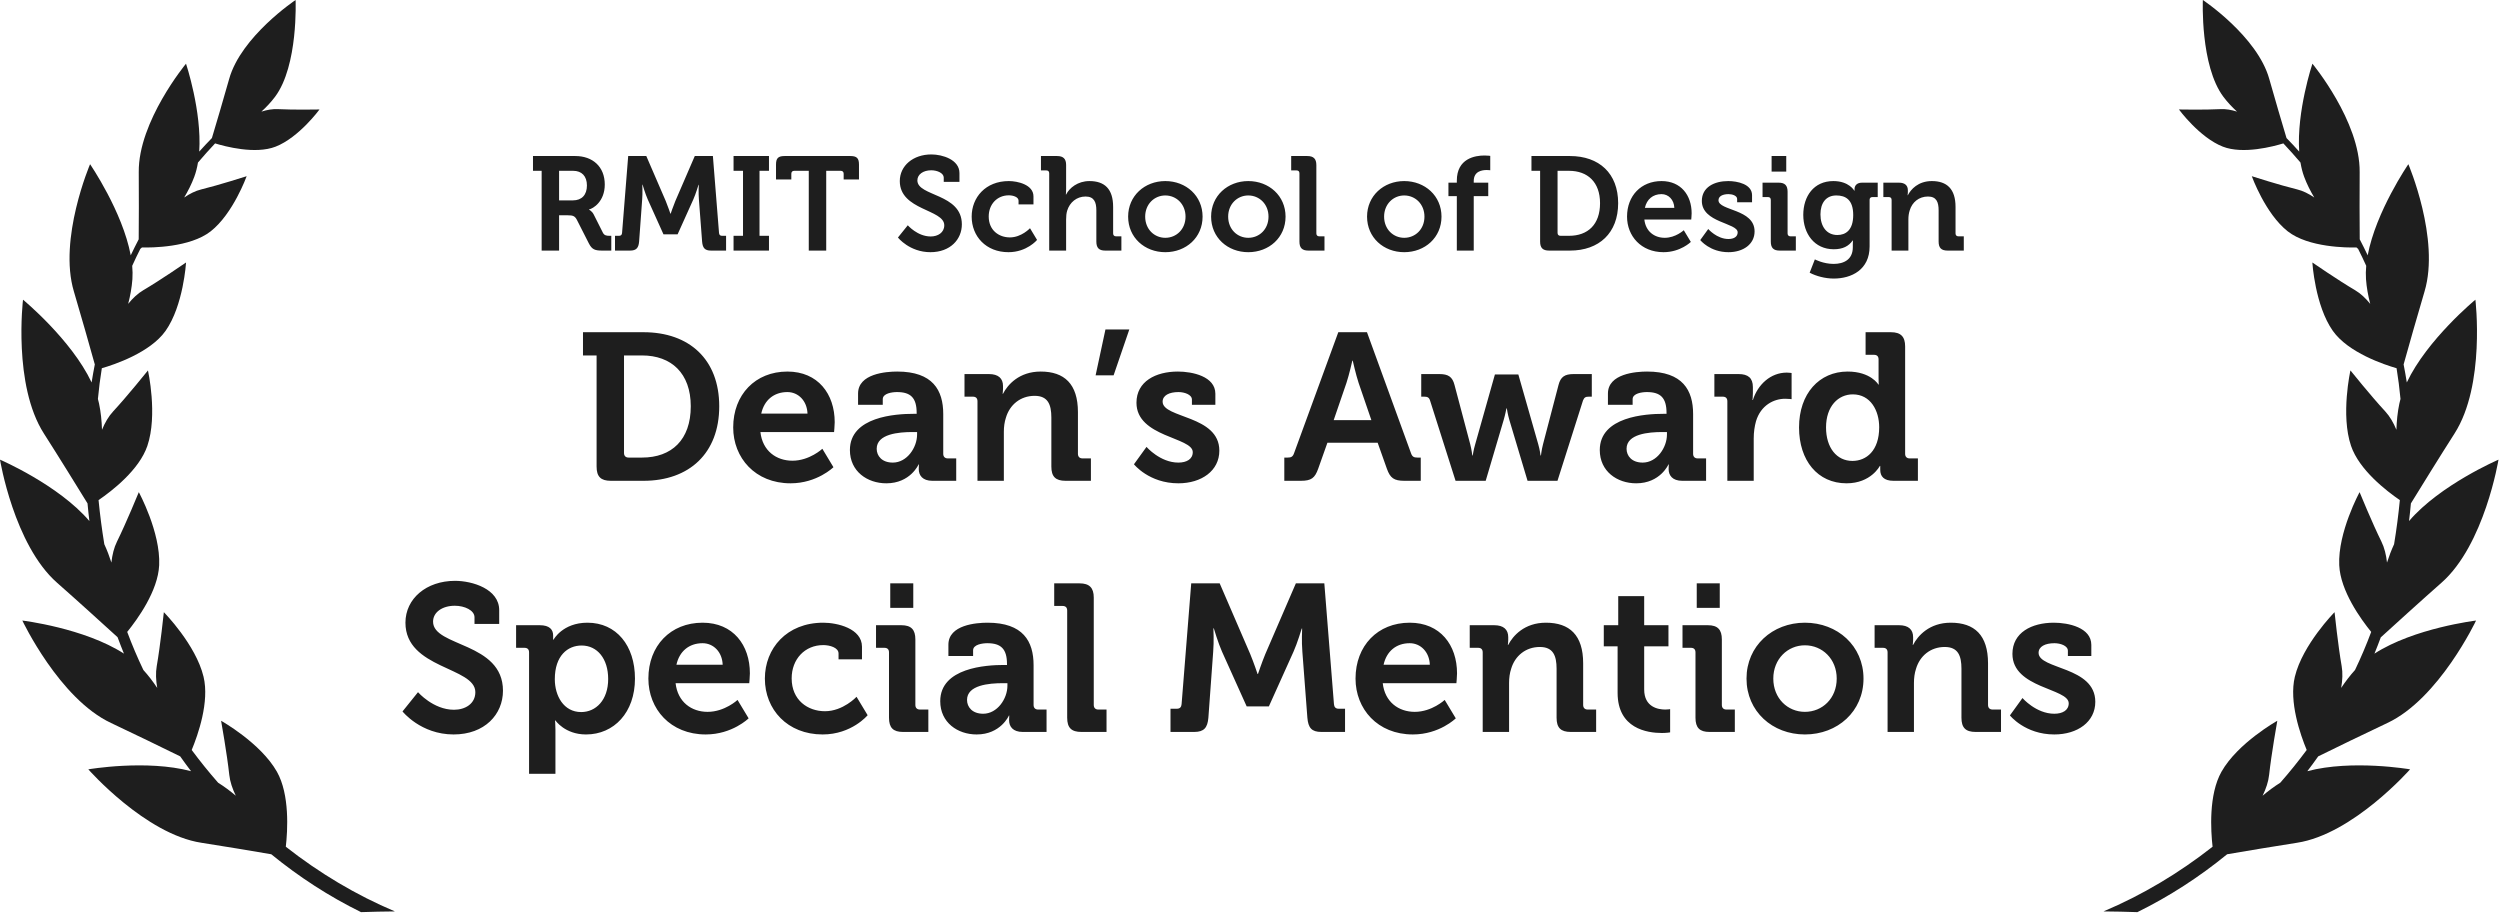 <svg width="1314" height="480" viewBox="0 0 1314 480" fill="#1e1e1e" xmlns="http://www.w3.org/2000/svg">
<path d="M145.55 405.62C136.99 390.47 116.21 378.84 116.21 378.84C116.21 378.84 119.34 396.37 120.51 407.27C120.9 410.85 122.15 414.57 123.93 418.23C120.99 415.74 117.89 413.42 114.65 411.4C109.78 405.86 105.16 400.11 100.76 394.19C104.1 386.14 110.15 368.86 106.99 355.71C102.94 338.81 86.12 321.76 86.12 321.76C86.12 321.76 84.27 339.38 82.38 350.13C81.76 353.66 81.94 357.56 82.64 361.57C80.43 358.26 78.01 355.07 75.36 352.15C72.23 345.61 69.39 338.93 66.86 332.13C72.28 325.46 83.05 310.6 83.66 297.05C84.44 279.76 72.96 258.68 72.96 258.68C72.96 258.68 66.29 274.97 61.48 284.68C59.9 287.87 58.99 291.65 58.55 295.68C57.5 292.4 56.27 289.16 54.83 286.05C53.54 278.17 52.54 270.44 51.8 262.86C58.98 257.94 73.15 246.97 77.44 234.39C82.99 218.11 77.77 194.7 77.77 194.7C77.77 194.7 66.81 208.34 59.48 216.23C57.07 218.82 55.14 222.17 53.61 225.89C53.47 221.25 53 216.58 52.05 212.08C51.88 211.28 51.68 210.49 51.46 209.69C51.97 204.22 52.66 198.84 53.52 193.54C59.96 191.68 78.89 185.39 87.01 173.92C96.41 160.64 97.79 137.96 97.79 137.96C97.79 137.96 84.13 147.37 75.31 152.54C72.41 154.24 69.76 156.75 67.37 159.71C68.47 155.46 69.27 151.09 69.59 146.74C69.75 144.47 69.7 142.11 69.49 139.71C70.83 136.72 72.26 133.76 73.74 130.83C73.98 130.62 74.27 130.36 74.6 130.07C79.41 130.19 99.81 130.14 110.72 121.6C122.55 112.33 129.64 92.61 129.64 92.61C129.64 92.61 114.99 97.31 105.76 99.56C102.73 100.3 99.71 101.82 96.8 103.81C98.88 100.34 100.72 96.68 102.12 92.91C102.99 90.57 103.61 88.05 104.05 85.43C106.93 82.03 109.94 78.68 113.05 75.37C118.25 76.97 134.19 81.24 144.85 77.08C157.13 72.29 167.93 57.54 167.93 57.54C167.93 57.54 154.38 57.8 146.02 57.36C143.27 57.22 140.35 57.73 137.4 58.67C140.01 56.28 142.46 53.68 144.56 50.88C156.83 34.51 155.36 0 155.36 0C155.36 0 126.69 19.12 120.44 41.52C117.75 51.15 113.35 65.97 111.38 72.56C109.11 74.89 106.88 77.25 104.71 79.68C106.13 58.53 97.77 33.47 97.77 33.47C97.77 33.47 72.64 63.82 72.93 90.48C73.05 101.16 72.96 117.25 72.9 125.78C71.45 128.55 70.06 131.36 68.71 134.2C64.42 111.19 47.34 86.3 47.34 86.3C47.34 86.3 30.57 125.6 38.84 153.22C42.37 164.99 47.5 183.23 49.83 191.55C49.21 194.68 48.66 197.84 48.15 201.01C37.49 178.45 12.1 157.52 12.1 157.52C12.1 157.52 6.74 202.38 23.09 227.89C30.44 239.35 41.66 257.54 46 264.59C46.27 267.67 46.61 270.77 46.99 273.87C30.73 254.81 0 241.59 0 241.59C0 241.59 7.34 286.39 30.02 306.32C40.05 315.13 55.49 329.17 61.79 334.91C62.86 337.82 63.99 340.7 65.15 343.55C44.28 330.06 11.74 326.16 11.74 326.16C11.74 326.16 31.18 367.28 58.36 380C69.47 385.2 86.23 393.39 94.71 397.55C96.58 400.19 98.48 402.79 100.43 405.34C76.97 399.09 46.42 404.36 46.42 404.36C46.42 404.36 76.39 438.46 105.86 442.96C116.77 444.63 132.79 447.33 142.58 449C157.23 460.98 173.06 471.21 189.75 479.42C195.69 479.21 201.64 479.09 207.58 479.04C187.23 470.47 167.91 458.93 150.22 445.04C151.19 436.55 152.34 417.64 145.55 405.62Z"/>
<path d="M284.688 131.71H293.858V113.16H298.478C301.068 113.16 302.118 113.51 303.168 115.47L309.538 128C311.148 131.15 312.758 131.71 316.468 131.71H321.298V123.94H320.388C318.848 123.94 317.658 123.8 316.888 122.33L312.058 112.74C311.148 110.92 309.608 110.22 309.608 110.22V110.08C311.708 109.66 317.868 105.95 317.868 96.99C317.868 87.61 311.498 82.01 302.398 82.01H280.138V89.78H284.688V131.71ZM293.858 105.32V89.78H301.278C305.758 89.78 308.488 92.58 308.488 97.48C308.488 102.45 305.758 105.32 301.138 105.32H293.858ZM323.246 131.71H331.156C334.446 131.71 335.636 130.31 335.916 126.95L337.526 104.83C337.806 101.54 337.596 97.06 337.596 97.06H337.736C337.736 97.06 339.206 102.03 340.466 104.83L348.726 123.17H356.146L364.406 104.83C365.666 102.03 367.136 97.13 367.136 97.13H367.276C367.276 97.13 367.066 101.54 367.346 104.83L369.026 126.95C369.306 130.31 370.426 131.71 373.716 131.71H381.626V123.94H379.456C378.476 123.94 377.986 123.38 377.916 122.4L374.696 82.01H365.176L354.956 105.67C353.766 108.54 352.506 112.32 352.506 112.32H352.366C352.366 112.32 351.106 108.54 349.916 105.67L339.696 82.01H330.176L326.956 122.4C326.886 123.38 326.396 123.94 325.416 123.94H323.246V131.71ZM385.554 131.71H404.174V123.94H399.204V89.78H404.174V82.01H385.554V89.78H390.524V123.94H385.554V131.71ZM425.09 131.71H434.26V89.78H441.89C442.87 89.78 443.43 90.34 443.43 91.32V94.33H451.48V86.49C451.48 83.2 450.36 82.01 447 82.01H412.35C408.99 82.01 407.87 83.2 407.87 86.49V94.33H415.92V91.32C415.92 90.34 416.48 89.78 417.46 89.78H425.09V131.71ZM471.951 124.85C471.951 124.85 478.041 132.55 489.031 132.55C499.461 132.55 505.551 125.83 505.551 117.92C505.551 101.61 482.171 103.29 482.171 94.82C482.171 91.67 485.251 89.5 489.451 89.5C492.741 89.5 496.031 91.04 496.031 93.35V95.59H504.291V90.97C504.291 83.9 495.331 81.17 489.521 81.17C479.931 81.17 472.931 87.12 472.931 95.17C472.931 110.64 496.311 109.94 496.311 118.41C496.311 122.26 492.951 124.29 489.171 124.29C482.241 124.29 477.131 118.41 477.131 118.41L471.951 124.85ZM510.711 113.86C510.711 124.22 518.271 132.55 530.031 132.55C539.761 132.55 545.081 126.11 545.081 126.11L541.371 119.95C541.371 119.95 536.891 124.78 530.801 124.78C525.061 124.78 519.671 121.07 519.671 113.79C519.671 107.35 524.081 102.66 530.241 102.66C532.411 102.66 535.351 103.5 535.351 105.46V107.42H543.191V103.22C543.191 97.06 534.861 95.17 530.241 95.17C517.991 95.17 510.711 103.78 510.711 113.86ZM551.462 131.71H560.352V115.33C560.352 113.65 560.492 112.11 560.912 110.71C562.242 106.37 565.882 103.29 570.572 103.29C575.052 103.29 576.242 106.23 576.242 110.57V126.95C576.242 130.31 577.642 131.71 580.932 131.71H589.402V124.22H586.602C585.622 124.22 585.062 123.66 585.062 122.68V108.75C585.062 99.3 580.582 95.17 572.602 95.17C566.442 95.17 562.032 98.81 560.352 102.24H560.212C560.212 102.24 560.352 100.98 560.352 99.23V86.7C560.352 83.48 558.882 82.01 555.592 82.01H547.122V89.57H549.922C550.902 89.57 551.462 90.06 551.462 91.11V131.71ZM592.947 113.86C592.947 124.85 601.627 132.55 612.477 132.55C623.397 132.55 632.077 124.85 632.077 113.86C632.077 102.94 623.397 95.17 612.477 95.17C601.627 95.17 592.947 102.94 592.947 113.86ZM601.907 113.86C601.907 107.28 606.737 102.73 612.477 102.73C618.287 102.73 623.117 107.28 623.117 113.86C623.117 120.51 618.287 124.99 612.477 124.99C606.737 124.99 601.907 120.51 601.907 113.86ZM636.56 113.86C636.56 124.85 645.24 132.55 656.09 132.55C667.01 132.55 675.69 124.85 675.69 113.86C675.69 102.94 667.01 95.17 656.09 95.17C645.24 95.17 636.56 102.94 636.56 113.86ZM645.52 113.86C645.52 107.28 650.35 102.73 656.09 102.73C661.9 102.73 666.73 107.28 666.73 113.86C666.73 120.51 661.9 124.99 656.09 124.99C650.35 124.99 645.52 120.51 645.52 113.86ZM682.987 126.95C682.987 130.31 684.387 131.71 687.747 131.71H696.147V124.22H693.417C692.437 124.22 691.877 123.66 691.877 122.68V86.77C691.877 83.48 690.407 82.01 687.117 82.01H678.647V89.57H681.447C682.427 89.57 682.987 90.06 682.987 91.11V126.95ZM718.523 113.86C718.523 124.85 727.203 132.55 738.053 132.55C748.973 132.55 757.653 124.85 757.653 113.86C757.653 102.94 748.973 95.17 738.053 95.17C727.203 95.17 718.523 102.94 718.523 113.86ZM727.483 113.86C727.483 107.28 732.313 102.73 738.053 102.73C743.863 102.73 748.693 107.28 748.693 113.86C748.693 120.51 743.863 124.99 738.053 124.99C732.313 124.99 727.483 120.51 727.483 113.86ZM765.706 131.71H774.596V103.08H782.226V96.01H774.596V95.17C774.596 89.99 778.936 89.36 781.456 89.36C782.506 89.36 783.276 89.5 783.276 89.5V81.94C783.276 81.94 782.086 81.73 780.266 81.73C775.296 81.73 765.706 83.27 765.706 94.96V96.01H761.296V103.08H765.706V131.71ZM809.483 126.95C809.483 130.31 810.883 131.71 814.243 131.71H825.163C840.493 131.71 850.503 122.47 850.503 106.79C850.503 91.11 840.493 82.01 825.163 82.01H804.933V89.78H809.483V126.95ZM818.653 122.4V89.78H824.673C834.473 89.78 840.983 95.73 840.983 106.79C840.983 117.99 834.613 123.94 824.673 123.94H820.193C819.213 123.94 818.653 123.38 818.653 122.4ZM855.174 113.86C855.174 124.01 862.524 132.55 874.354 132.55C883.244 132.55 888.704 127.16 888.704 127.16L884.994 121C884.994 121 880.724 124.99 874.984 124.99C869.594 124.99 864.974 121.7 864.274 115.4H888.914C888.914 115.4 889.124 113.16 889.124 112.11C889.124 102.66 883.524 95.17 873.304 95.17C862.594 95.17 855.174 102.87 855.174 113.86ZM864.554 109.24C865.534 104.76 868.754 102.03 873.304 102.03C876.944 102.03 879.884 104.97 880.024 109.24H864.554ZM893.648 126.18C893.648 126.18 898.688 132.55 908.488 132.55C916.258 132.55 922.208 128.35 922.208 121.63C922.208 109.73 903.238 110.85 903.238 105.25C903.238 103.15 905.408 102.03 908.558 102.03C910.518 102.03 913.038 102.87 913.038 104.55V106.3H920.878V102.59C920.878 96.78 913.178 95.17 908.348 95.17C900.928 95.17 894.488 98.46 894.488 105.6C894.488 117.15 913.318 117.08 913.318 122.12C913.318 124.5 911.218 125.62 908.488 125.62C902.398 125.62 897.848 120.37 897.848 120.37L893.648 126.18ZM931.153 90.2H938.853V82.01H931.153V90.2ZM930.733 126.95C930.733 130.31 932.133 131.71 935.423 131.71H943.893V124.22H941.093C940.113 124.22 939.553 123.66 939.553 122.68V100.77C939.553 97.48 938.153 96.01 934.863 96.01H926.393V103.57H929.193C930.173 103.57 930.733 104.06 930.733 105.11V126.95ZM947.8 112.95C947.8 122.75 953.61 131.01 963.83 131.01C968.59 131.01 971.67 129.4 973.77 126.39H973.91C973.91 126.39 973.84 127.44 973.84 128.28V129.96C973.84 136.4 969.15 138.71 963.76 138.71C958.3 138.71 953.89 136.33 953.89 136.33L951.16 143.33C954.59 145.15 959.35 146.41 963.83 146.41C973.14 146.41 982.66 141.79 982.66 129.54V104.97C982.66 104.06 983.29 103.57 984.2 103.57H986.93V96.01H978.67C975.87 96.01 974.75 97.69 974.75 99.3C974.75 99.79 974.75 100.21 974.75 100.21H974.61C974.61 100.21 971.88 95.17 963.62 95.17C953.33 95.17 947.8 103.15 947.8 112.95ZM965.72 123.52C959.98 123.52 956.83 118.9 956.83 112.67C956.83 106.65 959.77 102.73 965.16 102.73C969.99 102.73 974.05 104.9 974.05 113.02C974.05 121.07 969.99 123.52 965.72 123.52ZM994.232 131.71H1003.05V115.33C1003.05 113.65 1003.26 112.04 1003.75 110.57C1005.01 106.3 1008.58 103.29 1013.34 103.29C1017.82 103.29 1018.94 106.23 1018.94 110.57V126.95C1018.94 130.31 1020.34 131.71 1023.7 131.71H1032.17V124.22H1029.37C1028.39 124.22 1027.83 123.66 1027.83 122.68V108.75C1027.83 99.3 1023.28 95.17 1015.37 95.17C1008.16 95.17 1004.31 99.58 1002.77 102.59H1002.63C1002.63 102.59 1002.77 101.82 1002.77 101.05V100C1002.77 97.48 1001.23 96.01 998.082 96.01H989.892V103.57H992.692C993.672 103.57 994.232 104.06 994.232 105.11V131.71Z"/>
<path d="M313.569 245.23C313.569 250.51 315.769 252.71 321.049 252.71H338.209C362.299 252.71 378.029 238.19 378.029 213.55C378.029 188.91 362.299 174.61 338.209 174.61H306.419V186.82H313.569V245.23ZM327.979 238.08V186.82H337.439C352.839 186.82 363.069 196.17 363.069 213.55C363.069 231.15 353.059 240.5 337.439 240.5H330.399C328.859 240.5 327.979 239.62 327.979 238.08ZM385.369 224.66C385.369 240.61 396.919 254.03 415.509 254.03C429.479 254.03 438.059 245.56 438.059 245.56L432.229 235.88C432.229 235.88 425.519 242.15 416.499 242.15C408.029 242.15 400.769 236.98 399.669 227.08H438.389C438.389 227.08 438.719 223.56 438.719 221.91C438.719 207.06 429.919 195.29 413.859 195.29C397.029 195.29 385.369 207.39 385.369 224.66ZM400.109 217.4C401.649 210.36 406.709 206.07 413.859 206.07C419.579 206.07 424.199 210.69 424.419 217.4H400.109ZM446.709 236.54C446.709 247.76 455.839 254.03 465.849 254.03C478.499 254.03 482.789 244.13 482.789 244.13H483.009C483.009 244.13 482.899 245.12 482.899 246.55C482.899 249.85 484.879 252.71 490.049 252.71H502.589V240.94H498.189C496.649 240.94 495.769 240.06 495.769 238.52V217.62C495.769 205.08 490.269 195.29 471.569 195.29C465.739 195.29 450.999 196.39 450.999 206.84V212.78H463.979V209.81C463.979 206.73 468.929 206.07 471.459 206.07C478.609 206.07 481.799 209.04 481.799 217.07V217.51H480.039C470.909 217.51 446.709 218.94 446.709 236.54ZM460.789 235.88C460.789 228.07 472.339 227.08 479.599 227.08H482.019V228.4C482.019 235.22 476.739 243.14 469.259 243.14C463.539 243.14 460.789 239.62 460.789 235.88ZM513.762 252.71H527.622V226.97C527.622 224.33 527.952 221.8 528.722 219.49C530.702 212.78 536.312 208.05 543.792 208.05C550.832 208.05 552.592 212.67 552.592 219.49V245.23C552.592 250.51 554.792 252.71 560.072 252.71H573.382V240.94H568.982C567.442 240.94 566.562 240.06 566.562 238.52V216.63C566.562 201.78 559.412 195.29 546.982 195.29C535.652 195.29 529.602 202.22 527.182 206.95H526.962C526.962 206.95 527.182 205.74 527.182 204.53V202.88C527.182 198.92 524.762 196.61 519.812 196.61H506.942V208.49H511.342C512.882 208.49 513.762 209.26 513.762 210.91V252.71ZM575.853 197.27H585.313L593.563 173.18H581.023L575.853 197.27ZM596.005 244.02C596.005 244.02 603.925 254.03 619.325 254.03C631.535 254.03 640.885 247.43 640.885 236.87C640.885 218.17 611.075 219.93 611.075 211.13C611.075 207.83 614.485 206.07 619.435 206.07C622.515 206.07 626.475 207.39 626.475 210.03V212.78H638.795V206.95C638.795 197.82 626.695 195.29 619.105 195.29C607.445 195.29 597.325 200.46 597.325 211.68C597.325 229.83 626.915 229.72 626.915 237.64C626.915 241.38 623.615 243.14 619.325 243.14C609.755 243.14 602.605 234.89 602.605 234.89L596.005 244.02ZM675.031 252.71H683.721C689.221 252.71 691.091 251.28 692.851 246.33L697.691 232.69H724.091L728.931 246.33C730.691 251.28 732.671 252.71 738.171 252.71H746.751V240.5H744.991C743.121 240.5 742.241 240.06 741.581 238.08L718.481 174.61H703.411L680.201 238.08C679.541 240.06 678.661 240.5 676.791 240.5H675.031V252.71ZM700.991 220.81L707.701 201.23C709.131 196.94 710.781 189.57 710.781 189.57H711.001C711.001 189.57 712.651 196.94 714.081 201.23L720.791 220.81H700.991ZM765.041 252.71H780.881L790.341 220.7C791.221 217.73 791.771 214.65 791.771 214.65H791.991C791.991 214.65 792.431 217.73 793.311 220.7L802.881 252.71H818.611L832.031 210.47C832.691 208.82 833.461 208.49 835.111 208.49H836.651V196.61H827.081C822.461 196.61 820.261 198.04 819.161 202.33L811.021 233.46C810.251 236.43 809.921 239.4 809.921 239.4H809.701C809.701 239.4 809.371 236.43 808.491 233.46L798.041 196.83H785.721L775.381 233.46C774.501 236.43 774.061 239.4 774.061 239.4H773.841C773.841 239.4 773.511 236.43 772.741 233.46L764.491 202.33C763.391 198.04 761.191 196.61 756.571 196.61H747.001V208.49H748.541C750.191 208.49 751.071 208.82 751.621 210.47L765.041 252.71ZM840.84 236.54C840.84 247.76 849.97 254.03 859.98 254.03C872.63 254.03 876.92 244.13 876.92 244.13H877.14C877.14 244.13 877.03 245.12 877.03 246.55C877.03 249.85 879.01 252.71 884.18 252.71H896.72V240.94H892.32C890.78 240.94 889.9 240.06 889.9 238.52V217.62C889.9 205.08 884.4 195.29 865.7 195.29C859.87 195.29 845.13 196.39 845.13 206.84V212.78H858.11V209.81C858.11 206.73 863.06 206.07 865.59 206.07C872.74 206.07 875.93 209.04 875.93 217.07V217.51H874.17C865.04 217.51 840.84 218.94 840.84 236.54ZM854.92 235.88C854.92 228.07 866.47 227.08 873.73 227.08H876.15V228.4C876.15 235.22 870.87 243.14 863.39 243.14C857.67 243.14 854.92 239.62 854.92 235.88ZM907.893 252.71H921.753V230.49C921.753 227.19 922.193 224.11 922.963 221.36C925.493 213 932.313 209.59 938.253 209.59C940.233 209.59 941.663 209.81 941.663 209.81V196.06C941.663 196.06 940.343 195.84 939.133 195.84C930.553 195.84 923.843 202.22 921.313 210.25H921.093C921.093 210.25 921.313 208.82 921.313 206.73V203.43C921.313 198.7 918.783 196.61 913.833 196.61H901.073V208.49H905.473C907.013 208.49 907.893 209.26 907.893 210.91V252.71ZM945.574 224.66C945.574 242.04 955.364 254.03 970.544 254.03C983.414 254.03 988.034 244.9 988.034 244.9H988.254C988.254 244.9 988.254 245.78 988.254 246.99C988.254 250.29 990.124 252.71 995.184 252.71H1008.05V240.94H1003.76C1002.22 240.94 1001.34 240.06 1001.34 238.52V182.09C1001.34 176.92 999.034 174.61 993.864 174.61H980.554V186.49H984.954C986.494 186.49 987.374 187.26 987.374 188.91V198.81C987.374 200.68 987.484 202.11 987.484 202.11H987.264C987.264 202.11 983.304 195.29 971.094 195.29C956.244 195.29 945.574 206.84 945.574 224.66ZM973.624 242.26C965.374 242.26 959.764 235.33 959.764 224.66C959.764 213.55 966.144 207.28 973.844 207.28C983.194 207.28 987.704 215.86 987.704 224.55C987.704 236.98 980.884 242.26 973.624 242.26ZM211.56 373.93C211.56 373.93 221.13 386.03 238.4 386.03C254.79 386.03 264.36 375.47 264.36 363.04C264.36 337.41 227.62 340.05 227.62 326.74C227.62 321.79 232.46 318.38 239.06 318.38C244.23 318.38 249.4 320.8 249.4 324.43V327.95H262.38V320.69C262.38 309.58 248.3 305.29 239.17 305.29C224.1 305.29 213.1 314.64 213.1 327.29C213.1 351.6 249.84 350.5 249.84 363.81C249.84 369.86 244.56 373.05 238.62 373.05C227.73 373.05 219.7 363.81 219.7 363.81L211.56 373.93ZM278.078 406.71H291.938V383.5C291.938 380.64 291.718 378.66 291.718 378.66H291.938C291.938 378.66 296.888 386.03 307.998 386.03C322.738 386.03 333.738 374.48 333.738 356.66C333.738 339.28 323.948 327.29 308.768 327.29C295.678 327.29 290.948 336.2 290.948 336.2H290.728C290.728 336.2 290.728 335.32 290.728 334C290.728 330.92 288.858 328.61 283.688 328.61H271.258V340.49H275.658C277.198 340.49 278.078 341.26 278.078 342.91V406.71ZM291.608 356.99C291.608 344.56 298.428 339.28 305.688 339.28C313.938 339.28 319.658 346.21 319.658 356.88C319.658 367.99 313.168 374.26 305.468 374.26C296.228 374.26 291.608 365.68 291.608 356.99ZM340.788 356.66C340.788 372.61 352.338 386.03 370.928 386.03C384.898 386.03 393.478 377.56 393.478 377.56L387.648 367.88C387.648 367.88 380.938 374.15 371.918 374.15C363.448 374.15 356.188 368.98 355.088 359.08H393.808C393.808 359.08 394.138 355.56 394.138 353.91C394.138 339.06 385.338 327.29 369.278 327.29C352.448 327.29 340.788 339.39 340.788 356.66ZM355.528 349.4C357.068 342.36 362.128 338.07 369.278 338.07C374.998 338.07 379.618 342.69 379.838 349.4H355.528ZM402.019 356.66C402.019 372.94 413.899 386.03 432.379 386.03C447.669 386.03 456.029 375.91 456.029 375.91L450.199 366.23C450.199 366.23 443.159 373.82 433.589 373.82C424.569 373.82 416.099 367.99 416.099 356.55C416.099 346.43 423.029 339.06 432.709 339.06C436.119 339.06 440.739 340.38 440.739 343.46V346.54H453.059V339.94C453.059 330.26 439.969 327.29 432.709 327.29C413.459 327.29 402.019 340.82 402.019 356.66ZM467.918 319.48H480.018V306.61H467.918V319.48ZM467.258 377.23C467.258 382.51 469.458 384.71 474.628 384.71H487.938V372.94H483.538C481.998 372.94 481.118 372.06 481.118 370.52V336.09C481.118 330.92 478.918 328.61 473.748 328.61H460.438V340.49H464.838C466.378 340.49 467.258 341.26 467.258 342.91V377.23ZM494.19 368.54C494.19 379.76 503.32 386.03 513.33 386.03C525.98 386.03 530.27 376.13 530.27 376.13H530.49C530.49 376.13 530.38 377.12 530.38 378.55C530.38 381.85 532.36 384.71 537.53 384.71H550.07V372.94H545.67C544.13 372.94 543.25 372.06 543.25 370.52V349.62C543.25 337.08 537.75 327.29 519.05 327.29C513.22 327.29 498.48 328.39 498.48 338.84V344.78H511.46V341.81C511.46 338.73 516.41 338.07 518.94 338.07C526.09 338.07 529.28 341.04 529.28 349.07V349.51H527.52C518.39 349.51 494.19 350.94 494.19 368.54ZM508.27 367.88C508.27 360.07 519.82 359.08 527.08 359.08H529.5V360.4C529.5 367.22 524.22 375.14 516.74 375.14C511.02 375.14 508.27 371.62 508.27 367.88ZM560.912 377.23C560.912 382.51 563.112 384.71 568.392 384.71H581.592V372.94H577.302C575.762 372.94 574.882 372.06 574.882 370.52V314.09C574.882 308.92 572.572 306.61 567.402 306.61H554.092V318.49H558.492C560.032 318.49 560.912 319.26 560.912 320.91V377.23ZM615.215 384.71H627.645C632.815 384.71 634.685 382.51 635.125 377.23L637.655 342.47C638.095 337.3 637.765 330.26 637.765 330.26H637.985C637.985 330.26 640.295 338.07 642.275 342.47L655.255 371.29H666.915L679.895 342.47C681.875 338.07 684.185 330.37 684.185 330.37H684.405C684.405 330.37 684.075 337.3 684.515 342.47L687.155 377.23C687.595 382.51 689.355 384.71 694.525 384.71H706.955V372.5H703.545C702.005 372.5 701.235 371.62 701.125 370.08L696.065 306.61H681.105L665.045 343.79C663.175 348.3 661.195 354.24 661.195 354.24H660.975C660.975 354.24 658.995 348.3 657.125 343.79L641.065 306.61H626.105L621.045 370.08C620.935 371.62 620.165 372.5 618.625 372.5H615.215V384.71ZM712.468 356.66C712.468 372.61 724.018 386.03 742.608 386.03C756.578 386.03 765.158 377.56 765.158 377.56L759.328 367.88C759.328 367.88 752.618 374.15 743.598 374.15C735.128 374.15 727.868 368.98 726.768 359.08H765.488C765.488 359.08 765.818 355.56 765.818 353.91C765.818 339.06 757.018 327.29 740.958 327.29C724.128 327.29 712.468 339.39 712.468 356.66ZM727.208 349.4C728.748 342.36 733.808 338.07 740.958 338.07C746.678 338.07 751.298 342.69 751.518 349.4H727.208ZM779.309 384.71H793.169V358.97C793.169 356.33 793.499 353.8 794.269 351.49C796.249 344.78 801.859 340.05 809.339 340.05C816.379 340.05 818.139 344.67 818.139 351.49V377.23C818.139 382.51 820.339 384.71 825.619 384.71H838.929V372.94H834.529C832.989 372.94 832.109 372.06 832.109 370.52V348.63C832.109 333.78 824.959 327.29 812.529 327.29C801.199 327.29 795.149 334.22 792.729 338.95H792.509C792.509 338.95 792.729 337.74 792.729 336.53V334.88C792.729 330.92 790.309 328.61 785.359 328.61H772.489V340.49H776.889C778.429 340.49 779.309 341.26 779.309 342.91V384.71ZM850.212 364.14C850.212 382.95 865.722 385.26 873.532 385.26C876.062 385.26 877.822 384.93 877.822 384.93V372.72C877.822 372.72 876.832 372.94 875.292 372.94C871.442 372.94 864.182 371.62 864.182 362.38V339.72H876.942V328.61H864.182V313.32H850.542V328.61H842.952V339.72H850.212V364.14ZM891.805 319.48H903.905V306.61H891.805V319.48ZM891.145 377.23C891.145 382.51 893.345 384.71 898.515 384.71H911.825V372.94H907.425C905.885 372.94 905.005 372.06 905.005 370.52V336.09C905.005 330.92 902.805 328.61 897.635 328.61H884.325V340.49H888.725C890.265 340.49 891.145 341.26 891.145 342.91V377.23ZM917.966 356.66C917.966 373.93 931.606 386.03 948.656 386.03C965.816 386.03 979.456 373.93 979.456 356.66C979.456 339.5 965.816 327.29 948.656 327.29C931.606 327.29 917.966 339.5 917.966 356.66ZM932.046 356.66C932.046 346.32 939.636 339.17 948.656 339.17C957.786 339.17 965.376 346.32 965.376 356.66C965.376 367.11 957.786 374.15 948.656 374.15C939.636 374.15 932.046 367.11 932.046 356.66ZM992.111 384.71H1005.97V358.97C1005.97 356.33 1006.3 353.8 1007.07 351.49C1009.05 344.78 1014.66 340.05 1022.14 340.05C1029.18 340.05 1030.94 344.67 1030.94 351.49V377.23C1030.94 382.51 1033.14 384.71 1038.42 384.71H1051.73V372.94H1047.33C1045.79 372.94 1044.91 372.06 1044.91 370.52V348.63C1044.91 333.78 1037.76 327.29 1025.33 327.29C1014 327.29 1007.95 334.22 1005.53 338.95H1005.31C1005.31 338.95 1005.53 337.74 1005.53 336.53V334.88C1005.53 330.92 1003.11 328.61 998.161 328.61H985.291V340.49H989.691C991.231 340.49 992.111 341.26 992.111 342.91V384.71ZM1056.41 376.02C1056.41 376.02 1064.33 386.03 1079.73 386.03C1091.94 386.03 1101.29 379.43 1101.29 368.87C1101.29 350.17 1071.48 351.93 1071.48 343.13C1071.48 339.83 1074.89 338.07 1079.84 338.07C1082.92 338.07 1086.88 339.39 1086.88 342.03V344.78H1099.2V338.95C1099.2 329.82 1087.1 327.29 1079.51 327.29C1067.85 327.29 1057.73 332.46 1057.73 343.68C1057.73 361.83 1087.32 361.72 1087.32 369.64C1087.32 373.38 1084.02 375.14 1079.73 375.14C1070.16 375.14 1063.01 366.89 1063.01 366.89L1056.41 376.02Z"/>
<path d="M1251.42 334.92C1257.72 329.18 1273.16 315.15 1283.19 306.33C1305.88 286.41 1313.21 241.6 1313.21 241.6C1313.21 241.6 1282.48 254.81 1266.18 273.87C1266.56 270.77 1266.9 267.68 1267.17 264.59C1271.51 257.54 1282.73 239.35 1290.08 227.89C1306.43 202.39 1301.07 157.52 1301.07 157.52C1301.07 157.52 1275.68 178.45 1265.02 201.01C1264.52 197.84 1263.96 194.68 1263.34 191.55C1265.67 183.23 1270.8 165 1274.33 153.22C1282.6 125.6 1265.83 86.3 1265.83 86.3C1265.83 86.3 1248.75 111.19 1244.46 134.2C1243.11 131.36 1241.72 128.55 1240.27 125.78C1240.21 117.25 1240.13 101.15 1240.24 90.48C1240.53 63.82 1215.4 33.47 1215.4 33.47C1215.4 33.47 1207.04 58.52 1208.46 79.68C1206.29 77.25 1204.06 74.88 1201.79 72.56C1199.82 65.97 1195.42 51.16 1192.73 41.52C1186.49 19.12 1157.82 0 1157.82 0C1157.82 0 1156.35 34.51 1168.62 50.88C1170.72 53.68 1173.18 56.29 1175.78 58.67C1172.84 57.74 1169.91 57.22 1167.16 57.36C1158.8 57.8 1145.25 57.54 1145.25 57.54C1145.25 57.54 1156.05 72.28 1168.33 77.08C1178.98 81.24 1194.93 76.97 1200.13 75.37C1203.24 78.68 1206.25 82.03 1209.13 85.43C1209.57 88.05 1210.19 90.57 1211.06 92.91C1212.46 96.68 1214.3 100.34 1216.38 103.81C1213.47 101.82 1210.45 100.3 1207.42 99.56C1198.2 97.32 1183.54 92.61 1183.54 92.61C1183.54 92.61 1190.62 112.33 1202.45 121.6C1213.36 130.14 1233.76 130.19 1238.57 130.07C1238.9 130.36 1239.19 130.62 1239.43 130.83C1240.91 133.76 1242.34 136.72 1243.68 139.71C1243.46 142.11 1243.41 144.46 1243.57 146.74C1243.88 151.09 1244.69 155.46 1245.79 159.71C1243.39 156.75 1240.74 154.24 1237.85 152.54C1229.03 147.37 1215.37 137.96 1215.37 137.96C1215.37 137.96 1216.76 160.64 1226.15 173.92C1234.27 185.4 1253.21 191.68 1259.64 193.54C1260.5 198.84 1261.19 204.22 1261.7 209.69C1261.48 210.49 1261.28 211.29 1261.11 212.08C1260.16 216.58 1259.69 221.25 1259.55 225.89C1258.01 222.17 1256.09 218.83 1253.68 216.23C1246.35 208.34 1235.39 194.7 1235.39 194.7C1235.39 194.7 1230.16 218.1 1235.72 234.39C1240.01 246.97 1254.18 257.94 1261.36 262.86C1260.63 270.44 1259.63 278.17 1258.33 286.05C1256.89 289.16 1255.66 292.4 1254.61 295.68C1254.17 291.65 1253.26 287.88 1251.68 284.68C1246.87 274.97 1240.2 258.68 1240.2 258.68C1240.2 258.68 1228.72 279.76 1229.5 297.05C1230.11 310.6 1240.88 325.47 1246.3 332.13C1243.77 338.92 1240.93 345.6 1237.8 352.15C1235.15 355.07 1232.73 358.26 1230.52 361.57C1231.22 357.56 1231.4 353.66 1230.78 350.13C1228.89 339.39 1227.04 321.76 1227.04 321.76C1227.04 321.76 1210.23 338.81 1206.17 355.71C1203.01 368.87 1209.06 386.14 1212.4 394.19C1208.01 400.12 1203.38 405.87 1198.51 411.4C1195.27 413.42 1192.17 415.74 1189.23 418.23C1191.01 414.56 1192.27 410.85 1192.65 407.27C1193.82 396.37 1196.95 378.84 1196.95 378.84C1196.95 378.84 1176.17 390.47 1167.61 405.62C1160.81 417.65 1161.97 436.56 1162.93 445.04C1145.25 458.93 1125.92 470.47 1105.58 479.04C1111.52 479.09 1117.47 479.21 1123.41 479.42C1140.09 471.21 1155.92 460.98 1170.58 449C1180.37 447.33 1196.38 444.63 1207.3 442.96C1236.77 438.46 1266.74 404.36 1266.74 404.36C1266.74 404.36 1236.19 399.09 1212.73 405.34C1214.68 402.78 1216.59 400.18 1218.45 397.55C1226.93 393.39 1243.69 385.21 1254.8 380C1281.98 367.27 1301.42 326.16 1301.42 326.16C1301.42 326.16 1268.88 330.07 1248.01 343.55C1249.17 340.69 1250.3 337.82 1251.37 334.91L1251.42 334.92Z"/>
</svg>

